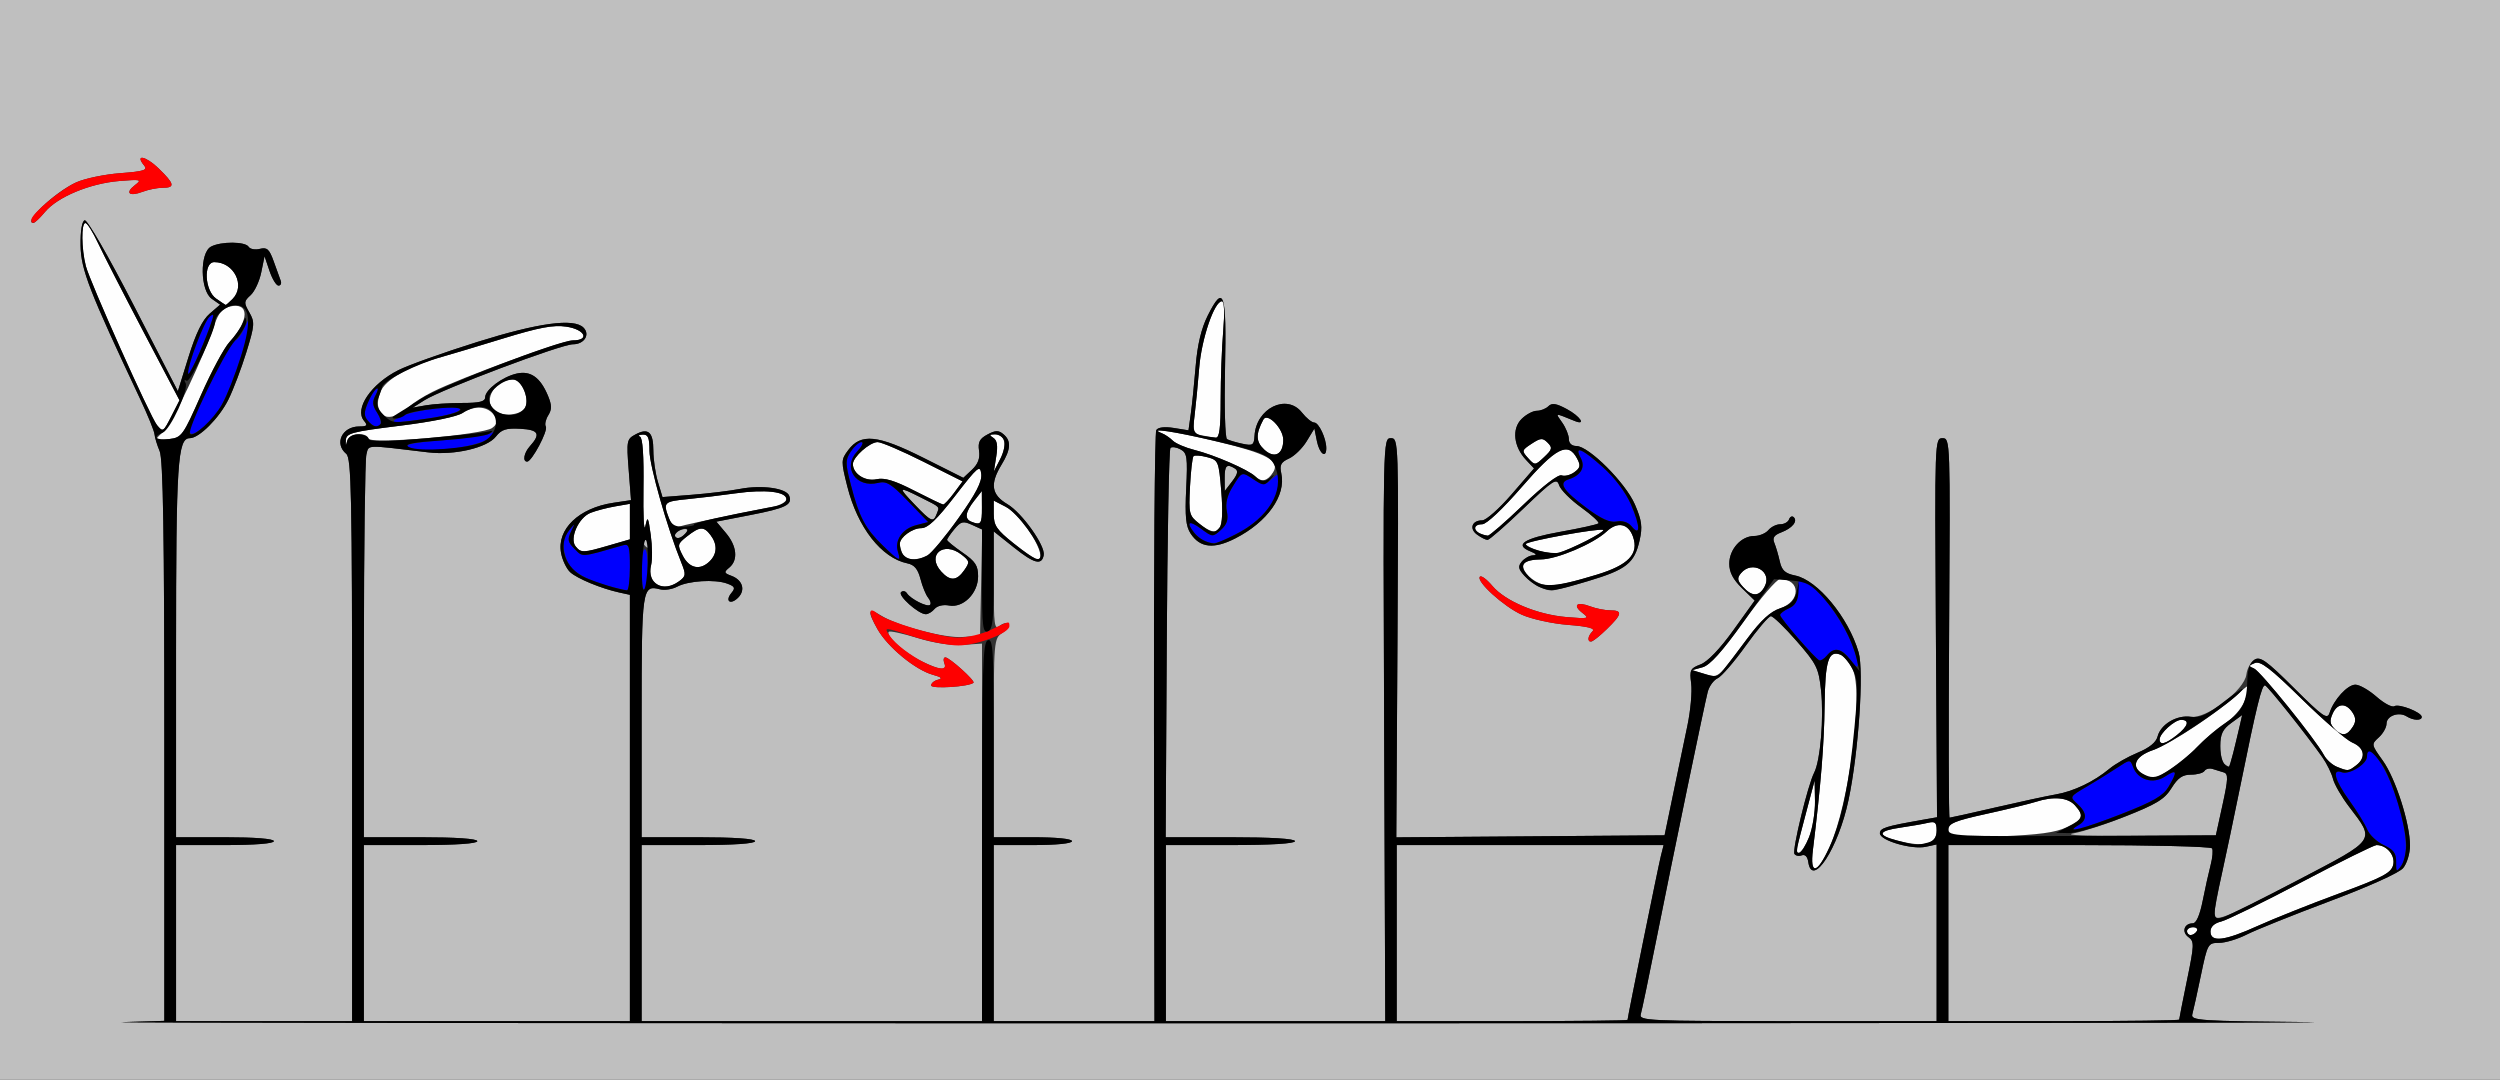 <?xml version="1.0" encoding="UTF-8" standalone="no"?>
<!-- Created with Inkscape (http://www.inkscape.org/) -->

<svg
   xmlns:dc="http://purl.org/dc/elements/1.1/"
   xmlns:cc="http://creativecommons.org/ns#"
   xmlns:rdf="http://www.w3.org/1999/02/22-rdf-syntax-ns#"
   xmlns:svg="http://www.w3.org/2000/svg"
   xmlns="http://www.w3.org/2000/svg"
   version="1.1"
   width="639"
   height="276"
   id="svg2">
  <rect width="100%" height="100%" fill="#333333" stroke="none"/>
  <defs
     id="defs6" />
  <g
     id="g2987">
    <path
       d="m 565,238.108 c 0,-1.231 0.96,-2.13 2.75,-2.574 1.512,-0.375 10.797,-4.924 20.632,-10.108 C 598.217,220.242 606.794,216 607.441,216 c 2.632,0 4.858,2.67 4.249,5.097 -0.512,2.039 -2.641,3.158 -13.897,7.305 -7.311,2.693 -16.619,6.405 -20.684,8.247 C 568.597,240.508 565,240.941 565,238.108 z M 559,238 c 0,-0.55 0.702,-1 1.559,-1 0.857,0 1.281,0.45 0.941,1 -0.34,0.55 -1.041,1 -1.559,1 C 559.423,239 559,238.55 559,238 z m -95.618,-20.75 c 2.012,-16.385 2.88,-27.108 2.991,-36.948 0.129,-11.412 0.974,-14.15 4.007,-12.986 0.833,0.32 2.237,1.977 3.119,3.683 2.915,5.637 -0.822,34.474 -5.906,45.58 -3.147,6.873 -5.009,7.17 -4.211,0.672 z m -3.855,-1.5 c 0.311,-1.238 1.404,-5.4 2.429,-9.25 l 1.863,-7 0.09,5.23 c 0.05,2.876 -0.634,7.039 -1.518,9.25 -1.706,4.263 -3.819,5.569 -2.864,1.77 z M 484.75,214.797 c -5.054,-1.342 -4.72,-2.43 1,-3.256 2.612,-0.377 5.763,-0.927 7,-1.222 1.875,-0.447 2.25,-0.121 2.25,1.955 0,3.605 -3.205,4.394 -10.25,2.522 z M 498,212.224 c 0,-1.792 1.268,-2.339 9.75,-4.208 5.362,-1.182 11.055,-2.569 12.649,-3.082 4.477,-1.442 8.128,-1.113 9.946,0.895 2.421,2.676 2.077,3.598 -2.095,5.607 -2.802,1.35 -7.099,1.938 -17,2.327 -12.88,0.506 -13.25,0.463 -13.25,-1.539 z m 49.75,-14.304 c -3.228,-1.88 -2.091,-4.616 2.58,-6.207 4.339,-1.478 16.759,-9.706 21.92,-14.521 3.111,-2.902 3.339,-2.536 1.365,2.188 -0.762,1.823 -2.899,4.254 -4.75,5.402 -1.851,1.148 -4.94,3.74 -6.865,5.762 -3.444,3.617 -10.223,8.486 -11.73,8.427 -0.423,-0.017 -1.557,-0.489 -2.52,-1.05 z m 49.565,-1.927 c -1.202,-0.484 -2.691,-1.826 -3.309,-2.981 -2.152,-4.021 -16.276,-21.516 -17.886,-22.155 -1.434,-0.569 -1.409,-0.729 0.22,-1.392 1.451,-0.591 3.991,1.36 12,9.215 5.588,5.48 11.397,10.485 12.909,11.12 3.134,1.317 3.571,3.855 1,5.807 -2.031,1.541 -2.059,1.544 -4.935,0.385 z M 552,189 c 0,-1.534 3.813,-5 5.5,-5 2.271,0 1.804,1.616 -1.135,3.927 C 553.489,190.19 552,190.556 552,189 z m 44.805,-2.624 c -1.314,-1.314 -1.423,-2.121 -0.545,-4.048 1.226,-2.69 3.461,-2.725 5.128,-0.079 0.785,1.246 0.795,2.237 0.036,3.44 -1.509,2.393 -2.73,2.574 -4.618,0.686 z M 435,172.044 l -2.5,-0.757 2.671,-0.732 c 1.879,-0.515 4.986,-3.966 10.483,-11.644 4.296,-6.001 8.494,-10.905 9.329,-10.896 5.32,0.054 5.333,5.717 0.017,7.473 -2.483,0.821 -4.891,3.024 -8.287,7.584 -8.221,11.039 -7.275,10.315 -11.713,8.971 z m 10.517,-22.025 c -1.467,-1.621 -1.564,-2.257 -0.533,-3.5 2.861,-3.447 8.13,-0.47 6.05,3.417 -1.39,2.597 -3.217,2.624 -5.517,0.083 z m -278.506,-1.506 c -0.717,-0.863 -0.965,-2.558 -0.593,-4.04 0.352,-1.404 0.312,-4.898 -0.089,-7.763 -0.661,-4.717 -0.792,-4.926 -1.384,-2.21 -0.36,1.65 -0.574,-2.726 -0.475,-9.725 0.117,-8.288 -0.195,-12.881 -0.895,-13.171 -0.591,-0.245 -0.287,-0.481 0.676,-0.525 1.404,-0.063 1.751,0.762 1.756,4.171 0.005,3.793 4.53,19.675 8.143,28.581 1.228,3.027 1.174,3.46 -0.59,4.75 -2.504,1.831 -4.994,1.805 -6.548,-0.068 z m 226.454,0.573 c -2.73,-1.157 -4.787,-3.756 -3.992,-5.043 0.355,-0.574 2.306,-1.048 4.336,-1.054 4.086,-0.011 13.493,-4.001 16.852,-7.147 2.772,-2.597 5.544,-2.046 6.734,1.339 1.554,4.418 -1.154,7.246 -9.308,9.723 -9.162,2.783 -12.151,3.229 -14.622,2.181 z M 240.567,146.074 c -3.821,-4.222 0.6,-7.892 5.193,-4.312 2.11,1.645 2.156,1.912 0.693,4 -1.922,2.745 -3.604,2.834 -5.887,0.312 z m -66.033,-4.008 c -1.453,-2.81 -1.406,-3.022 1.109,-5 3.205,-2.521 4.249,-2.576 5.965,-0.316 1.787,2.354 1.722,4.777 -0.179,6.679 -2.441,2.441 -5.211,1.893 -6.894,-1.363 z m 56.073,-0.648 C 230.273,140.548 230,139.455 230,138.99 230,137.33 233.181,135 235.446,135 c 1.704,0 3.964,-2.149 8.679,-8.25 5.822,-7.534 6.402,-8.019 6.682,-5.592 0.225,1.943 -1.333,4.966 -5.789,11.236 -3.353,4.718 -6.949,9.034 -7.992,9.592 -2.792,1.494 -5.728,1.235 -6.42,-0.567 z m 28.524,-2.503 C 254.742,135.421 254,134.332 254,131.389 l 0,-3.441 3.057,1.581 c 4.483,2.318 11.167,13.471 8.074,13.471 -0.478,0 -3.178,-1.838 -6,-4.085 z M 393.25,140.742 c -1.788,-0.567 -3.25,-1.321 -3.25,-1.675 0,-0.728 19.184,-4.217 19.8,-3.6 0.478,0.478 -8.459,5.057 -11.3,5.791 -1.1,0.284 -3.462,0.052 -5.25,-0.515 z m -246.106,-1.069 c -1.662,-2.002 0.727,-7.389 3.812,-8.597 1.399,-0.548 4.232,-1.289 6.294,-1.647 l 3.75,-0.652 0,4.54 0,4.54 -5.404,1.571 c -6.563,1.908 -7.06,1.922 -8.452,0.244 z M 378.25,136.338 C 376.35,135.571 376.758,134 378.856,134 c 1.1,0 5.212,-3.871 10.092,-9.5 8.775,-10.121 11.808,-11.693 14.143,-7.329 0.965,1.803 0.849,2.4 -0.686,3.522 -1.016,0.743 -2.48,1.109 -3.253,0.812 -0.849,-0.326 -4.708,2.632 -9.755,7.478 -4.593,4.409 -8.699,7.981 -9.124,7.938 -0.425,-0.043 -1.336,-0.306 -2.023,-0.583 z m -71.717,-2.49 c -2.609,-2.052 -2.719,-2.491 -2.369,-9.433 0.202,-4.004 0.608,-7.521 0.902,-7.814 0.294,-0.294 1.862,-0.181 3.484,0.252 2.874,0.766 2.967,0.99 3.605,8.717 0.862,10.434 -0.442,12.353 -5.622,8.279 z M 171.014,132.537 c -1.577,-4.148 -1.378,-4.357 4.736,-4.959 3.163,-0.311 8.675,-0.977 12.25,-1.481 7.636,-1.074 13,-0.449 13,1.516 0,0.763 -0.189,1.387 -0.419,1.387 -1.194,0 -25.515,5.037 -26.915,5.575 -1.161,0.446 -1.934,-0.148 -2.652,-2.038 z m 77.236,0.801 C 246.488,132.627 246.73,130.902 249,128 l 1.956,-2.5 0.022,4.25 c 0.022,4.195 -0.27,4.579 -2.728,3.588 z m -14.591,-7.946 c -5.03,-2.581 -7.578,-3.348 -9.626,-2.899 C 221.14,123.128 218,121.104 218,118.603 218,116.815 222.311,113 224.333,113 c 0.937,0 6.203,2.258 11.702,5.018 l 9.999,5.018 -2.205,2.982 c -1.213,1.64 -2.458,2.96 -2.767,2.933 -0.309,-0.027 -3.64,-1.629 -7.403,-3.56 z m 87.207,-3.6 c -1.849,-1.757 -10.412,-5.489 -15.571,-6.787 -2.313,-0.582 -4.796,-1.648 -5.518,-2.37 -0.722,-0.722 -1.98,-1.575 -2.795,-1.895 -3.958,-1.554 3.597,-0.405 14.369,2.185 12.514,3.009 15.893,4.879 14.06,7.784 -1.437,2.277 -2.917,2.63 -4.546,1.082 z m -66.219,-5.151 c 0.437,-2.736 0.215,-4.114 -0.765,-4.735 -1.09,-0.691 -1.006,-0.878 0.4,-0.89 2.625,-0.023 3.222,2.724 1.374,6.322 l -1.625,3.163 0.617,-3.86 z m 135.938,0.453 c -1.684,-1.861 -1.649,-2.005 0.891,-3.67 2.319,-1.519 2.824,-1.553 4.105,-0.272 1.281,1.281 1.171,1.733 -0.891,3.67 -2.321,2.181 -2.374,2.184 -4.105,0.272 z m -67.458,-2.19 c -2.148,-2.001 -2.2,-3.946 -0.209,-7.667 1.008,-1.884 5.082,2.268 5.082,5.18 0,3.761 -2.265,4.917 -4.873,2.487 z M 88.402,112.513 c 0.089,-1.792 1.437,-2.153 13.791,-3.69 8.442,-1.05 14.651,-2.331 16.192,-3.341 3.03,-1.985 6.519,-1.626 8.013,0.825 0.867,1.423 0.736,2.081 -0.617,3.088 -2.37,1.763 -31.072,4.23 -31.577,2.714 -0.606,-1.819 -5.018,-1.304 -5.482,0.64 -0.322,1.347 -0.395,1.293 -0.32,-0.237 z M 40,112.209 c 0,-0.214 0.888,-1.136 1.974,-2.049 1.878,-1.58 10.316,-19.45 12.945,-27.417 0.869,-2.633 1.977,-3.93 3.731,-4.371 5.15,-1.293 5.158,3.493 0.014,9.044 -1.367,1.475 -4.645,7.571 -7.284,13.548 -4.574,10.357 -4.953,10.884 -8.09,11.25 C 41.481,112.426 40,112.423 40,112.209 z m 267.132,-0.931 c -2.192,-0.416 -2.325,-0.794 -1.792,-5.114 0.316,-2.566 0.846,-8.04 1.177,-12.165 0.594,-7.403 3.868,-17 5.8,-17 0.606,0 0.731,2.902 0.329,7.651 C 312.291,88.859 312,96.734 312,102.151 c 0,7.285 -0.325,9.814 -1.25,9.713 -0.688,-0.075 -2.315,-0.338 -3.618,-0.585 z M 40.122,108.647 C 38.443,106.624 22.975,72.04 21.942,68 20.809,63.565 20.741,57 21.829,57 c 0.456,0 1.918,2.328 3.25,5.173 1.332,2.845 6.556,13.041 11.611,22.658 l 9.19,17.485 -1.96,3.842 c -2.207,4.326 -2.249,4.354 -3.797,2.489 z m 56.975,-3.465 c -0.715,-1.336 -0.672,-2.848 0.141,-5.002 C 98.424,97.038 104.54,93.554 113,91.202 c 1.925,-0.535 8.9,-2.63 15.5,-4.655 9.342,-2.866 12.941,-3.543 16.25,-3.053 C 149.525,84.2 150.855,87 146.415,87 143.779,87 117.75,96.554 110.5,100.183 c -2.2,1.101 -4.9,2.809 -6,3.795 -3.262,2.924 -6.225,3.405 -7.403,1.204 z M 126.2,104.8 c -2.732,-2.732 0.453,-7.8 4.901,-7.8 2.398,0 4.534,5.529 2.898,7.501 -1.492,1.797 -6.123,1.975 -7.799,0.299 z M 55.25,76.326 C 52.311,74.275 51.942,67 54.777,67 c 5.063,0 8.042,6.038 4.651,9.429 -0.864,0.864 -1.652,1.548 -1.75,1.519 C 57.58,77.919 56.487,77.189 55.25,76.326 z"
       id="path2997"
       style="fill:#fefefe" />
    <path
       d="M 0,138 0,0 319.5,0 639,0 l 0,138 0,138 -319.5,0 L 0,276 0,138 z m 590.187,123.25 c -28.215,-0.261 -30.279,-0.4 -29.826,-2.015 0.267,-0.954 1.261,-5.448 2.207,-9.985 1.677,-8.037 1.796,-8.25 4.616,-8.25 1.592,0 4.762,-0.953 7.045,-2.117 2.282,-1.164 11.827,-4.997 21.21,-8.518 10.075,-3.78 17.777,-7.258 18.811,-8.494 0.963,-1.152 1.75,-3.73 1.75,-5.735 0,-5.675 -3.682,-17.165 -6.965,-21.737 -2.946,-4.103 -2.956,-4.16 -1.005,-5.926 1.084,-0.981 1.97,-2.561 1.97,-3.511 0,-1.992 3.136,-3.123 5.139,-1.854 1.69,1.07 3.861,1.147 3.861,0.137 0,-1.185 -5.832,-3.466 -7.006,-2.74 -0.579,0.358 -2.63,-0.734 -4.558,-2.427 C 605.508,176.385 603.079,175 602.038,175 c -2.018,0 -5.533,3.836 -6.603,7.205 -0.569,1.793 -1.664,1.028 -9.052,-6.321 -7.088,-7.051 -8.677,-8.19 -10.144,-7.271 -0.957,0.599 -1.884,2.3 -2.06,3.779 -0.478,4.011 -10.192,11.407 -14.208,10.818 -3.594,-0.528 -7.716,1.926 -8.503,5.061 -0.372,1.481 -2.106,2.883 -5.096,4.12 -2.493,1.031 -5.734,2.877 -7.202,4.102 -3.926,3.275 -9.135,5.772 -13.669,6.552 -2.2,0.378 -9.123,1.873 -15.384,3.322 C 503.854,207.815 498.543,209 498.313,209 c -0.23,0 -0.282,-21.825 -0.116,-48.5 0.299,-47.935 0.28,-48.5 -1.697,-48.5 -1.977,0 -1.996,0.566 -1.697,48.445 l 0.303,48.445 -3.803,0.668 c -9.404,1.653 -10.803,2.098 -10.803,3.443 0,1.832 8.153,4.217 11.75,3.437 l 2.75,-0.596 0,22.579 0,22.579 -38.067,0 c -35.785,0 -38.036,-0.105 -37.55,-1.75 0.285,-0.963 2.092,-9.625 4.015,-19.25 4.329,-21.662 12.194,-59.588 13.092,-63.132 0.367,-1.448 1.508,-3.023 2.536,-3.5 1.028,-0.477 4.281,-4.243 7.228,-8.368 2.948,-4.125 5.823,-7.5 6.39,-7.5 0.567,0 3.532,2.868 6.59,6.374 5.117,5.868 5.612,6.87 6.227,12.614 0.746,6.964 -0.176,17.953 -1.762,21.01 -1.602,3.089 -5.654,19.768 -5.042,20.757 0.299,0.484 1.145,0.649 1.881,0.367 0.823,-0.316 1.457,0.331 1.649,1.682 0.974,6.842 7.688,-3.469 10.293,-15.805 2.571,-12.176 3.986,-32.985 2.571,-37.808 -2.614,-8.907 -10.474,-18.418 -16.187,-19.586 -2.606,-0.533 -3.435,-1.295 -3.957,-3.64 -0.363,-1.631 -0.987,-3.747 -1.386,-4.702 -0.538,-1.289 -0.08,-1.982 1.779,-2.688 2.814,-1.07 4.271,-2.864 3.162,-3.892 -0.405,-0.376 -0.938,-0.121 -1.183,0.567 -0.246,0.688 -1.254,1.25 -2.241,1.25 -0.987,0 -2.354,0.675 -3.039,1.5 -0.685,0.825 -2.315,1.5 -3.622,1.5 -3.324,0 -6.378,3.393 -6.378,7.086 0,2.166 0.969,4.029 3.25,6.25 l 3.25,3.164 -5.476,7.616 c -3.413,4.748 -6.564,8.027 -8.364,8.706 -2.633,0.994 -2.845,1.427 -2.394,4.884 0.272,2.087 -0.165,6.944 -0.972,10.794 -0.807,3.85 -2.448,11.725 -3.648,17.5 l -2.181,10.5 -34.283,0.263 -34.283,0.263 0.301,-51.014 c 0.297,-50.447 0.279,-51.014 -1.699,-51.013 -1.985,1.7e-4 -1.998,0.571 -1.714,74.5 L 354.073,261 326.036,261 298,261 l 0,-22.5 0,-22.5 16.5,0 c 10.333,0 16.5,-0.374 16.5,-1 0,-0.626 -6.176,-1 -16.527,-1 l -16.527,0 0.277,-49.417 c 0.152,-27.18 0.576,-49.716 0.942,-50.081 0.365,-0.365 1.518,-0.207 2.561,0.351 1.701,0.91 1.852,1.95 1.464,10.071 -0.338,7.08 -0.092,9.576 1.131,11.443 2.403,3.667 5.926,4.051 11.426,1.245 8.209,-4.188 12.996,-10.952 11.754,-16.606 -0.473,-2.155 -0.109,-2.863 1.961,-3.806 1.398,-0.637 3.432,-2.621 4.519,-4.409 l 1.977,-3.25 0.646,3.23 C 337.247,115.985 339,117.299 339,114.565 339,112.063 337.093,108 335.919,108 c -0.622,0 -2.035,-1.15 -3.14,-2.555 -3.889,-4.944 -11.721,-1.103 -12.126,5.948 -0.138,2.405 -0.434,2.594 -3.152,2.013 -1.65,-0.353 -3.396,-0.876 -3.881,-1.164 -0.484,-0.287 -0.709,-8.407 -0.5,-18.044 0.424,-19.525 -0.306,-21.751 -4.431,-13.515 -1.632,3.259 -2.626,7.404 -3.071,12.816 -0.362,4.4 -0.925,9.91 -1.251,12.244 l -0.592,4.244 -3.762,-0.602 c -2.366,-0.378 -4.025,-0.175 -4.472,0.548 -0.391,0.632 -0.654,34.881 -0.585,76.108 L 295.081,261 274.541,261 254,261 l 0,-22.5 0,-22.5 10,0 c 6,0 10,-0.4 10,-1 0,-0.6 -4,-1 -10,-1 l -10,0 0,-25.378 c 0,-25.203 0.015,-25.388 2.25,-26.891 1.238,-0.832 1.923,-1.851 1.524,-2.264 -0.399,-0.413 -1.412,-0.183 -2.25,0.513 C 254.172,161.102 254,159.809 254,148.537 l 0,-12.708 5.166,4.113 c 5.183,4.127 7.096,4.62 7.611,1.963 0.463,-2.386 -5.552,-10.84 -9.276,-13.038 -4.107,-2.423 -4.515,-5.157 -1.505,-10.094 2.396,-3.93 2.527,-6.095 0.47,-7.802 -1.246,-1.034 -2.013,-1.017 -4.082,0.09 -1.999,1.07 -2.46,1.962 -2.141,4.141 0.284,1.938 -0.26,3.404 -1.803,4.854 l -2.211,2.077 -10.206,-5.122 c -11.725,-5.884 -15.984,-6.315 -19.232,-1.946 -1.837,2.471 -1.845,2.811 -0.223,9.269 2.636,10.493 8.741,18.305 15.368,19.665 1.773,0.364 2.683,1.454 3.34,4 0.497,1.925 1.377,4.073 1.956,4.774 0.579,0.701 0.802,1.525 0.495,1.831 -0.673,0.673 -4.95,-1.476 -5.924,-2.976 -0.383,-0.589 -1.058,-0.707 -1.5,-0.261 -0.868,0.874 4.464,5.618 6.323,5.626 0.62,0.003 1.636,-0.607 2.256,-1.355 0.652,-0.785 2.204,-1.155 3.674,-0.874 3.639,0.696 7.443,-3.111 7.443,-7.45 0,-2.758 -0.686,-3.81 -3.962,-6.076 -2.179,-1.507 -3.964,-2.966 -3.967,-3.24 -0.003,-0.275 0.845,-1.519 1.884,-2.764 1.656,-1.986 2.209,-2.118 4.494,-1.077 l 2.605,1.187 -0.277,13.577 L 250.5,162.5 l -4.474,0.318 c -4.644,0.331 -16.626,-2.83 -20.862,-5.504 -3.324,-2.097 -3.549,-1.198 -0.877,3.507 2.631,4.632 9.706,10.445 14.213,11.678 2.144,0.586 2.5,0.939 1.25,1.234 -0.963,0.227 -1.75,0.888 -1.75,1.469 0,0.957 9.805,0.326 10.827,-0.696 0.492,-0.492 -6.105,-6.44 -7.184,-6.477 -0.471,-0.016 -0.598,0.646 -0.281,1.471 0.78,2.034 -0.934,1.885 -5.88,-0.509 -4.239,-2.052 -9.238,-6.568 -8.305,-7.502 0.285,-0.285 3.579,0.427 7.32,1.582 4.194,1.295 8.662,1.972 11.653,1.764 L 251.001,164.5 251.001,212.75 251,261 l -43.5,0 -43.5,0 0,-22.5 0,-22.5 14.5,0 c 9,0 14.5,-0.379 14.5,-1 0,-0.621 -5.5,-1 -14.5,-1 l -14.5,0 0,-30.878 c 0,-32.777 0.131,-33.685 4.7,-32.491 1.153,0.301 3.122,-9.3e-4 4.375,-0.672 2.845,-1.523 9.658,-1.947 12.784,-0.795 1.965,0.724 2.15,1.12 1.107,2.376 -1.755,2.114 -0.269,3.19 1.694,1.227 1.949,-1.949 1.153,-4.532 -1.726,-5.597 -1.896,-0.702 -1.949,-0.914 -0.522,-2.098 2.3,-1.909 1.951,-5.488 -0.861,-8.83 l -2.449,-2.91 8.669,-1.686 c 9.14,-1.778 10.837,-2.62 9.949,-4.934 -0.748,-1.949 -7.038,-2.817 -12.609,-1.739 -2.536,0.491 -8.024,1.16 -12.195,1.486 l -7.584,0.594 -1.166,-3.893 C 167.525,121.02 167,117.434 167,115.193 c 0,-4.758 -1.271,-5.921 -4.553,-4.165 -2.26,1.209 -2.336,1.601 -1.763,9.035 l 0.599,7.771 -4.539,0.681 c -8.813,1.322 -14.476,6.774 -13.338,12.843 0.347,1.852 1.41,4.066 2.362,4.921 1.831,1.644 7.889,4.146 12.48,5.155 l 2.75,0.604 0,54.481 0,54.481 -34,0 -34,0 0,-22.5 0,-22.5 14.5,0 c 9,0 14.5,-0.379 14.5,-1 0,-0.621 -5.5,-1 -14.5,-1 l -14.5,0 0.014,-47.75 c 0.007,-26.262 0.295,-48.802 0.639,-50.087 0.681,-2.545 -0.616,-2.501 15.812,-0.535 6.652,0.796 15.015,-1.151 17.273,-4.022 1.444,-1.836 2.62,-2.213 6.27,-2.009 4.697,0.262 5.264,1.316 2.413,4.482 -1.521,1.69 -1.905,3.926 -0.671,3.914 1.193,-0.012 5.399,-7.942 4.76,-8.976 -0.318,-0.514 -0.037,-1.802 0.625,-2.861 0.942,-1.508 0.929,-2.587 -0.058,-4.968 -1.947,-4.701 -4.437,-6.487 -7.963,-5.712 C 128.443,96.281 124,99.62 124,101.573 124,102.647 122.548,103 118.125,103 c -3.231,0 -7.394,0.268 -9.25,0.596 l -3.375,0.596 3,-1.9 C 112.941,99.478 143.422,88 146.452,88 c 2.886,0 4.455,-2.493 2.684,-4.264 C 146.677,81.277 137.675,82.494 122,87.404 c -8.525,2.671 -17.593,5.907 -20.151,7.192 -6.997,3.515 -11.34,9.901 -8.809,12.951 C 94.037,108.749 93.827,109 91.822,109 c -4.389,0 -6.471,4.387 -3.322,7 1.308,1.085 1.5,10.451 1.5,73.122 L 90,261 l -22.5,0 -22.5,0 0,-22.5 0,-22.5 12.5,0 c 7.667,0 12.5,-0.387 12.5,-1 0,-0.613 -4.833,-1 -12.5,-1 L 45,214 45,166.149 C 45,118.197 45.403,112 48.521,112 c 2.378,0 7.527,-5.159 9.86,-9.88 1.256,-2.541 3.322,-7.983 4.591,-12.093 2.134,-6.909 2.191,-7.677 0.757,-10.176 -1.434,-2.499 -1.409,-2.831 0.325,-4.401 1.032,-0.934 2.256,-3.555 2.721,-5.824 L 67.62,65.5 l 1.268,3.75 c 0.697,2.062 1.731,3.75 2.297,3.75 0.566,0 0.82,-0.562 0.564,-1.25 -0.256,-0.688 -1.065,-2.925 -1.797,-4.971 -1.109,-3.099 -1.7,-3.629 -3.532,-3.169 -1.21,0.304 -2.501,0.066 -2.869,-0.529 -0.85,-1.375 -7.076,-1.405 -9.616,-0.046 -2.93,1.568 -2.787,11.254 0.196,13.344 l 2.131,1.492 -2.679,2.314 c -1.856,1.603 -3.514,5.001 -5.398,11.056 L 45.465,99.983 34.129,77.943 C 27.672,65.389 22.299,56.074 21.646,56.301 c -0.706,0.246 -1.111,2.725 -1.055,6.456 0.093,6.154 2.221,11.635 15.242,39.243 1.945,4.125 3.593,8.175 3.661,9 0.068,0.825 0.66,2.767 1.315,4.315 C 41.693,117.404 42,136.542 42,189.531 l 0,71.401 -10.75,0.321 c -5.912,0.177 124.25,0.311 289.25,0.299 165,-0.012 286.359,-0.148 269.687,-0.302 z M 357,238.5 l 0,-22.5 34.108,0 34.108,0 -0.693,2.75 C 423.85,221.427 416,260.04 416,260.679 416,260.856 402.725,261 386.5,261 l -29.5,0 0,-22.5 z m 141,0 0,-22.5 33.441,0 c 18.393,0 33.676,0.38 33.963,0.844 0.287,0.464 0.121,2.377 -0.368,4.25 -0.489,1.873 -1.404,5.994 -2.033,9.156 -0.725,3.645 -1.646,5.75 -2.514,5.75 -2.219,0 -2.931,2.203 -1.136,3.516 1.539,1.125 1.514,1.915 -0.347,10.958 C 557.902,255.834 557,260.396 557,260.61 557,260.825 543.725,261 527.5,261 l -29.5,0 0,-22.5 z m 68,-4.943 c 0,-0.868 0.87,-5.511 1.934,-10.317 1.063,-4.807 3.121,-14.589 4.572,-21.739 4.3,-21.189 5.635,-26.622 6.46,-26.303 0.773,0.299 10.581,12.604 14.619,18.34 1.147,1.629 2.373,4.12 2.725,5.535 0.352,1.415 2.203,4.621 4.114,7.123 6.69,8.762 7.046,8.239 -12.608,18.517 C 568.167,234.989 566,235.867 566,233.557 z m -36,-20.555 c 2.475,-0.432 8.653,-2.452 13.728,-4.489 7.5,-3.011 9.622,-4.342 11.332,-7.109 1.599,-2.588 2.789,-3.404 4.963,-3.404 1.573,0 3.125,-0.43 3.45,-0.956 0.325,-0.526 1.252,-0.751 2.059,-0.5 0.807,0.251 2.097,0.649 2.865,0.885 1.179,0.362 1.13,1.652 -0.314,8.25 l -1.71,7.821 -20.436,0.143 C 533.364,213.731 527.232,213.485 530,213.002 z m 38.494,-17.767 c -0.553,-0.404 -0.998,-2.462 -0.988,-4.574 0.014,-3.037 0.6,-4.263 2.804,-5.869 l 2.787,-2.03 -0.649,2.869 c -1.264,5.585 -2.528,10.369 -2.737,10.354 -0.116,-0.008 -0.664,-0.346 -1.217,-0.75 z M 164.5,139 c -0.34,-0.55 -0.141,-1 0.441,-1 0.582,0 1.059,0.45 1.059,1 0,0.55 -0.198,1 -0.441,1 -0.243,0 -0.719,-0.45 -1.059,-1 z m 8.095,-1.847 c -0.321,-0.519 0.154,-1.227 1.054,-1.572 2.21,-0.848 2.727,-0.138 0.964,1.325 -0.856,0.71 -1.671,0.81 -2.018,0.247 z M 233.75,128.917 c -4.326,-4.518 -4.186,-4.681 1.54,-1.794 5.214,2.629 4.876,2.282 4.127,4.234 -0.867,2.26 -1.376,2.041 -5.667,-2.44 z M 313.022,122.25 c -0.023,-3.299 0.536,-3.818 2.658,-2.469 0.86,0.547 0.662,1.426 -0.728,3.235 l -1.908,2.484 -0.022,-3.25 z m 97.68,38.554 C 414.636,156.991 414.814,156 411.565,156 c -1.339,0 -3.652,-0.463 -5.139,-1.028 -3.42,-1.3 -4.55,-0.289 -1.925,1.724 1.846,1.416 1.536,1.494 -4.054,1.031 -7.538,-0.625 -15.704,-4.055 -19.012,-7.986 -1.385,-1.646 -2.806,-2.704 -3.159,-2.352 -1.125,1.125 6.063,7.66 10.723,9.748 2.475,1.109 7.786,2.273 11.802,2.587 5.107,0.4 6.986,0.887 6.25,1.623 C 405.851,162.548 405.66,164 406.702,164 c 0.386,0 2.186,-1.438 4,-3.196 z m -4.637,-12.323 c 9.646,-2.887 11.709,-4.529 13.02,-10.366 0.778,-3.461 0.569,-5.046 -1.204,-9.17 C 415.498,123.406 406.082,114 402.919,114 401.747,114 401,113.308 401,112.223 c 0,-0.978 -0.756,-2.857 -1.68,-4.176 -1.83,-2.613 -2.1,-2.576 3.18,-0.439 3.011,1.218 1.4,-1.206 -2.028,-3.052 -2.698,-1.453 -3.804,-1.624 -4.7,-0.727 C 395.128,104.472 393.79,105 392.8,105 c -0.99,0 -2.747,0.947 -3.904,2.104 -2.521,2.521 -2.013,7.077 1.166,10.462 l 2.031,2.162 -5.736,6.636 C 383.202,130.014 379.833,133 378.869,133 c -2.641,0 -3.416,2.127 -1.331,3.652 1.014,0.742 2.218,1.348 2.676,1.348 0.458,0 4.608,-3.625 9.224,-8.056 7.575,-7.272 8.457,-7.85 9.065,-5.935 0.37,1.167 2.903,3.723 5.628,5.68 2.725,1.958 4.721,3.793 4.436,4.078 -0.285,0.285 -4.659,1.256 -9.72,2.158 -9.349,1.666 -11.892,3.325 -7.68,5.013 1.524,0.611 1.769,0.957 0.706,0.999 -0.895,0.035 -2.195,0.747 -2.888,1.582 -1.034,1.245 -0.921,1.897 0.628,3.618 1.846,2.053 4.815,3.673 6.962,3.8 0.591,0.035 4.862,-1.07 9.492,-2.456 z M 11.541,54.133 c 3.211,-3.816 11.453,-7.242 18.906,-7.86 5.59,-0.464 5.9,-0.385 4.054,1.031 -2.625,2.013 -1.496,3.025 1.925,1.724 C 37.913,48.463 40.226,48 41.565,48 c 3.28,0 3.071,-0.991 -1.05,-4.985 -3.266,-3.165 -6.165,-3.707 -3.655,-0.683 0.95,1.145 -0.094,1.473 -6.125,1.929 -3.998,0.302 -9.062,1.359 -11.252,2.347 C 13.969,49.097 5.666,57 8.565,57 8.875,57 10.215,55.71 11.541,54.133 z"
       id="path2995"
       style="fill:#bfbfbf" />
    <path
       d="m 238,175.202 c 0,-0.581 0.787,-1.242 1.75,-1.469 1.25,-0.295 0.894,-0.648 -1.25,-1.234 -4.507,-1.233 -11.582,-7.046 -14.213,-11.678 -2.418,-4.256 -2.38,-5.974 0.086,-3.928 2.458,2.04 15.94,6.053 20.426,6.08 2.364,0.014 6.161,-0.874 8.438,-1.974 4.82,-2.329 4.764,-2.318 4.764,-0.951 0,1.783 -8.259,4.906 -13.035,4.929 -2.494,0.012 -7.8,-1.047 -11.79,-2.354 -7.233,-2.369 -7.251,-2.37 -5.86,-0.25 3.128,4.77 15.602,11.178 14.09,7.238 -0.34,-0.886 -0.233,-1.598 0.239,-1.582 1.079,0.037 7.676,5.985 7.184,6.477 C 247.805,175.529 238,176.159 238,175.202 z M 406,163.2 c 0,-0.44 0.473,-1.273 1.052,-1.852 0.736,-0.736 -1.143,-1.223 -6.25,-1.623 -4.016,-0.314 -9.327,-1.479 -11.802,-2.587 -4.66,-2.088 -11.848,-8.623 -10.723,-9.748 0.352,-0.352 1.774,0.706 3.159,2.352 3.307,3.931 11.474,7.361 19.012,7.986 5.59,0.464 5.9,0.385 4.054,-1.031 -2.625,-2.013 -1.496,-3.025 1.925,-1.724 1.487,0.565 3.799,1.028 5.139,1.028 3.249,0 3.071,0.991 -0.863,4.804 C 407.411,163.994 406,164.713 406,163.2 z M 8,56.203 c 0,-1.522 7.522,-7.807 11.483,-9.595 2.19,-0.989 7.254,-2.045 11.252,-2.347 6.031,-0.456 7.075,-0.785 6.125,-1.929 -2.51,-3.024 0.389,-2.482 3.655,0.683 C 44.636,47.009 44.845,48 41.565,48 c -1.339,0 -3.652,0.463 -5.139,1.028 -3.42,1.3 -4.55,0.289 -1.925,-1.724 C 36.347,45.888 36.038,45.809 30.447,46.273 22.994,46.891 14.752,50.317 11.541,54.133 9.111,57.022 8,57.671 8,56.203 z"
       id="path2993"
       style="fill:#fe0000" />
    <path
       d="m 612.454,220.331 c 0.036,-2.231 -0.635,-3.148 -3.172,-4.331 -1.77,-0.825 -3.676,-2.625 -4.236,-4 -0.56,-1.375 -2.6,-4.687 -4.533,-7.359 -3.75,-5.186 -4.582,-8.265 -1.961,-7.259 1.9,0.729 6.448,-2.09 6.448,-3.997 0,-4.976 5.51,3.406 8.029,12.216 2.284,7.987 2.51,13.279 0.675,15.789 -1.172,1.602 -1.291,1.501 -1.25,-1.059 z M 531.25,210.92 c 2.306,-1.343 2.213,-3.191 -0.273,-5.441 -2.008,-1.817 -1.99,-1.85 2.374,-4.405 2.418,-1.416 5.909,-3.578 7.758,-4.806 3.314,-2.201 3.371,-2.204 4.097,-0.242 1.228,3.32 5.087,4.483 8.171,2.463 3.065,-2.008 3.274,-1.399 0.902,2.618 -1.351,2.287 -3.92,3.775 -11.925,6.904 -9.706,3.795 -15.01,5.185 -11.103,2.909 z m -58.547,-42.518 c -2.072,-2.77 -3.92,-3.05 -5.731,-0.869 -0.7,0.843 -1.582,1.406 -1.959,1.25 C 463.925,168.335 455,158.013 455,157.204 c 0,-0.401 1.012,-1.174 2.25,-1.717 1.673,-0.734 2.248,-1.821 2.24,-4.237 -0.012,-3.907 0.475,-3.991 4.33,-0.747 3.638,3.061 8.528,10.669 10.165,15.814 1.477,4.645 1.096,5.265 -1.282,2.085 z M 156.5,150.047 c -6.308,-1.573 -10.523,-3.978 -11.506,-6.564 -1.391,-3.658 -1.242,-5.791 0.562,-8.042 1.478,-1.845 1.498,-1.823 0.4,0.431 -0.974,2 -0.834,2.693 0.896,4.423 2.177,2.177 1.421,2.233 12.4,-0.926 1.53,-0.44 1.75,0.26 1.75,5.564 0,3.337 -0.338,6.021 -0.75,5.965 -0.412,-0.056 -2.1,-0.439 -3.75,-0.851 z m 7.5,-4.439 c 0,-3.149 0.393,-5.483 0.874,-5.186 1.001,0.619 0.842,9.195 -0.19,10.227 C 164.308,151.025 164,148.757 164,145.608 z m 61.655,-6.154 c -4.499,-4.369 -6.034,-7.267 -8.127,-15.344 -1.489,-5.744 -1.494,-6.514 -0.058,-8.706 0.866,-1.322 2.093,-2.404 2.727,-2.404 0.633,0 0.13,1.087 -1.117,2.415 -3.854,4.102 -0.271,9.424 5.388,8.004 2.102,-0.528 3.342,0.235 7.642,4.696 l 5.133,5.325 -3.098,0.803 c -3.518,0.912 -5.553,3.896 -4.632,6.795 0.859,2.707 0.344,2.495 -3.857,-1.584 z M 308,138.306 c -1.671,-0.597 -4,-3.233 -4,-4.527 0,-0.461 1.341,0.153 2.98,1.364 2.934,2.169 3.012,2.174 5.08,0.303 1.57,-1.421 1.953,-2.632 1.519,-4.803 -0.398,-1.991 0.074,-3.962 1.502,-6.273 2.418,-3.912 2.246,-3.857 5.48,-1.738 2.321,1.521 2.625,1.51 4.465,-0.155 1.722,-1.558 1.974,-1.584 1.974,-0.197 0,5.336 -4.265,10.78 -11.217,14.319 -4.91,2.5 -5.316,2.589 -7.783,1.707 z m 109.024,-3.777 c -0.875,-1.054 -2.315,-1.516 -3.828,-1.226 -1.731,0.331 -3.947,-0.674 -7.738,-3.509 -6.012,-4.496 -7.202,-6.423 -4.497,-7.281 3.14,-0.997 4.328,-3.104 3.073,-5.449 -1.769,-3.306 0.368,-2.407 5.722,2.407 3.063,2.754 5.815,6.43 7.167,9.573 2.348,5.459 2.4,8.256 0.101,5.486 z m -312.865,-20.409 c -0.819,-0.519 2.682,-1.135 8.998,-1.582 5.686,-0.403 11.239,-1.213 12.34,-1.799 1.744,-0.929 1.837,-0.866 0.721,0.487 -2.513,3.048 -18.507,5.147 -22.06,2.895 z M 49.068,108.322 C 51.659,101.506 59.141,87 60.065,87 c 0.567,0 1.667,-1.462 2.444,-3.25 2.245,-5.165 1.714,-0.93 -0.926,7.389 -3.121,9.834 -5.876,15.16 -9.19,17.767 -3.572,2.809 -4.55,2.638 -3.325,-0.584 z m 44.933,-0.821 c -0.992,-1.196 -0.991,-2.111 0.008,-4.521 0.689,-1.662 1.688,-3.292 2.221,-3.622 0.533,-0.33 0.443,0.385 -0.201,1.589 -0.934,1.744 -0.863,2.658 0.348,4.506 2.163,3.301 0.123,5.06 -2.376,2.048 z m 8.325,-0.987 c 3.535,-1.844 16.662,-3.289 15.153,-1.668 -0.562,0.604 -4.162,1.551 -8,2.106 -9.396,1.358 -10.47,1.292 -7.153,-0.438 z M 48.071,95.444 c -0.142,-2.129 4.112,-13.351 5.498,-14.501 1.236,-1.026 1.24,-0.665 0.03,2.686 -2.144,5.934 -5.448,12.997 -5.527,11.815 z"
       id="path2991"
       style="fill:#0000fe" />
    <path
       d="M 31.25,261.254 42,260.932 42,189.531 c 0,-52.989 -0.307,-72.127 -1.191,-74.216 -0.655,-1.548 -1.247,-3.49 -1.315,-4.315 -0.068,-0.825 -1.716,-4.875 -3.661,-9 C 22.813,74.392 20.684,68.911 20.591,62.757 c -0.056,-3.731 0.349,-6.21 1.055,-6.456 0.653,-0.227 6.025,9.087 12.482,21.641 l 11.336,22.04 2.719,-8.742 c 1.884,-6.055 3.543,-9.453 5.398,-11.056 l 2.679,-2.314 -2.131,-1.492 C 51.147,74.289 51.004,64.603 53.934,63.035 c 2.539,-1.359 8.766,-1.329 9.616,0.046 0.367,0.595 1.658,0.833 2.869,0.529 1.832,-0.46 2.423,0.07 3.532,3.169 0.732,2.047 1.541,4.284 1.797,4.971 0.256,0.688 0.002,1.25 -0.564,1.25 -0.566,0 -1.6,-1.688 -2.297,-3.75 l -1.268,-3.75 -0.844,4.126 c -0.464,2.269 -1.689,4.89 -2.721,5.824 -1.735,1.57 -1.759,1.902 -0.325,4.401 1.434,2.499 1.377,3.267 -0.757,10.176 -1.269,4.11 -3.335,9.552 -4.591,12.093 C 56.048,106.841 50.9,112 48.521,112 45.403,112 45,118.197 45,166.149 L 45,214 l 12.5,0 c 7.667,0 12.5,0.387 12.5,1 0,0.613 -4.833,1 -12.5,1 l -12.5,0 0,22.5 0,22.5 22.5,0 22.5,0 0,-71.878 c 0,-62.671 -0.192,-72.037 -1.5,-73.122 -3.149,-2.613 -1.067,-7 3.322,-7 2.004,0 2.214,-0.251 1.217,-1.452 -2.531,-3.05 1.812,-9.436 8.809,-12.951 C 104.407,93.312 113.475,90.075 122,87.404 137.675,82.494 146.677,81.277 149.136,83.736 150.907,85.507 149.337,88 146.452,88 143.422,88 112.941,99.478 108.5,102.291 l -3,1.9 3.375,-0.596 c 1.856,-0.328 6.019,-0.596 9.25,-0.596 4.423,0 5.875,-0.353 5.875,-1.427 0,-1.952 4.443,-5.291 8.114,-6.098 3.527,-0.775 6.016,1.011 7.963,5.712 0.987,2.382 0.999,3.461 0.058,4.968 -0.662,1.059 -0.943,2.347 -0.625,2.861 0.639,1.034 -3.567,8.964 -4.76,8.976 -1.234,0.013 -0.85,-2.224 0.671,-3.914 2.851,-3.167 2.284,-4.22 -2.413,-4.482 -3.65,-0.204 -4.825,0.173 -6.27,2.009 -2.258,2.871 -10.621,4.818 -17.273,4.022 -16.428,-1.966 -15.131,-2.01 -15.812,0.535 C 93.309,117.448 93.021,139.988 93.014,166.25 L 93,214 l 14.5,0 c 9,0 14.5,0.379 14.5,1 0,0.621 -5.5,1 -14.5,1 l -14.5,0 0,22.5 0,22.5 34,0 34,0 0,-54.481 0,-54.481 -2.75,-0.604 c -4.591,-1.009 -10.649,-3.511 -12.48,-5.155 -0.952,-0.854 -2.015,-3.069 -2.362,-4.921 -1.138,-6.069 4.524,-11.521 13.338,-12.843 l 4.539,-0.681 -0.599,-7.771 c -0.573,-7.435 -0.497,-7.826 1.763,-9.035 C 165.729,109.272 167,110.435 167,115.193 c 0,2.241 0.525,5.827 1.166,7.968 l 1.166,3.893 7.584,-0.594 c 4.171,-0.327 9.659,-0.996 12.195,-1.486 5.57,-1.078 11.861,-0.21 12.609,1.739 0.888,2.314 -0.809,3.156 -9.949,4.934 l -8.669,1.686 2.449,2.91 c 2.812,3.341 3.161,6.921 0.861,8.83 -1.427,1.184 -1.374,1.397 0.522,2.098 2.879,1.065 3.675,3.647 1.726,5.597 -1.963,1.963 -3.449,0.887 -1.694,-1.227 1.042,-1.256 0.858,-1.653 -1.107,-2.376 -3.126,-1.151 -9.938,-0.727 -12.784,0.795 -1.254,0.671 -3.223,0.973 -4.375,0.672 C 164.131,149.437 164,150.345 164,183.122 L 164,214 l 14.5,0 c 9,0 14.5,0.379 14.5,1 0,0.621 -5.5,1 -14.5,1 l -14.5,0 0,22.5 0,22.5 43.5,0 43.5,0 0,-48.393 c 0,-42.094 0.195,-48.468 1.5,-48.969 1.309,-0.502 1.5,2.665 1.5,24.893 L 254,214 l 10,0 c 6,0 10,0.4 10,1 0,0.6 -4,1 -10,1 l -10,0 0,22.5 0,22.5 20.541,0 20.541,0 -0.125,-74.958 c -0.069,-41.227 0.194,-75.476 0.585,-76.108 0.447,-0.723 2.106,-0.926 4.472,-0.548 l 3.762,0.602 0.592,-4.244 C 304.692,103.41 305.255,97.9 305.617,93.5 c 0.446,-5.413 1.439,-9.558 3.071,-12.816 4.125,-8.236 4.855,-6.01 4.431,13.515 -0.209,9.637 0.016,17.756 0.5,18.044 0.484,0.287 2.231,0.811 3.881,1.164 2.718,0.581 3.014,0.392 3.152,-2.013 0.405,-7.051 8.237,-10.892 12.126,-5.948 1.105,1.405 2.518,2.555 3.14,2.555 1.174,0 3.081,4.063 3.081,6.565 0,2.734 -1.753,1.42 -2.396,-1.795 l -0.646,-3.23 -1.977,3.25 c -1.087,1.788 -3.121,3.772 -4.519,4.409 -2.07,0.943 -2.434,1.651 -1.961,3.806 1.242,5.654 -3.545,12.418 -11.754,16.606 -5.5,2.806 -9.023,2.423 -11.426,-1.245 -1.223,-1.867 -1.47,-4.363 -1.131,-11.443 0.388,-8.121 0.237,-9.16 -1.464,-10.071 -1.043,-0.558 -2.196,-0.716 -2.561,-0.351 -0.365,0.365 -0.789,22.901 -0.942,50.081 L 297.946,214 l 16.527,0 C 324.824,214 331,214.374 331,215 c 0,0.626 -6.167,1 -16.5,1 l -16.5,0 0,22.5 0,22.5 28.036,0 28.036,0 -0.286,-74.5 c -0.284,-73.929 -0.271,-74.5 1.714,-74.5 1.978,-1.8e-4 1.997,0.566 1.699,51.013 l -0.301,51.014 34.283,-0.263 34.283,-0.263 2.181,-10.5 c 1.2,-5.775 2.841,-13.65 3.648,-17.5 0.807,-3.85 1.244,-8.707 0.972,-10.794 -0.451,-3.457 -0.239,-3.89 2.394,-4.884 1.801,-0.68 4.951,-3.959 8.364,-8.706 L 448.5,153.5 l -3.25,-3.164 c -2.281,-2.221 -3.25,-4.084 -3.25,-6.25 0,-3.693 3.054,-7.086 6.378,-7.086 1.308,0 2.938,-0.675 3.622,-1.5 0.685,-0.825 2.052,-1.5 3.039,-1.5 0.987,0 1.995,-0.562 2.241,-1.25 0.246,-0.688 0.778,-0.942 1.183,-0.567 1.109,1.028 -0.348,2.822 -3.162,3.892 -1.859,0.707 -2.318,1.4 -1.779,2.688 0.399,0.955 1.023,3.071 1.386,4.702 0.522,2.345 1.351,3.107 3.957,3.64 5.713,1.168 13.573,10.679 16.187,19.586 1.415,4.822 5.1e-4,25.632 -2.571,37.808 -2.605,12.336 -9.32,22.647 -10.293,15.805 -0.192,-1.351 -0.826,-1.998 -1.649,-1.682 -0.735,0.282 -1.581,0.117 -1.881,-0.367 -0.612,-0.99 3.439,-17.668 5.042,-20.757 1.586,-3.058 2.507,-14.047 1.762,-21.01 -0.615,-5.744 -1.11,-6.746 -6.227,-12.614 -3.058,-3.506 -6.023,-6.374 -6.59,-6.374 -0.567,0 -3.442,3.375 -6.39,7.5 -2.948,4.125 -6.2,7.89 -7.228,8.368 -1.028,0.477 -2.169,2.052 -2.536,3.5 -0.898,3.545 -8.763,41.47 -13.092,63.132 -1.923,9.625 -3.73,18.288 -4.015,19.25 -0.487,1.645 1.764,1.75 37.55,1.75 L 495,261 l 0,-22.579 0,-22.579 -2.75,0.596 c -3.597,0.78 -11.75,-1.605 -11.75,-3.437 0,-1.345 1.399,-1.79 10.803,-3.443 l 3.803,-0.668 -0.303,-48.445 c -0.299,-47.88 -0.279,-48.445 1.697,-48.445 1.977,0 1.996,0.566 1.697,48.5 C 498.03,187.175 498.082,209 498.313,209 c 0.23,0 5.542,-1.185 11.803,-2.634 6.261,-1.449 13.184,-2.944 15.384,-3.322 4.534,-0.78 9.743,-3.277 13.669,-6.552 1.468,-1.225 4.709,-3.071 7.202,-4.102 2.99,-1.237 4.725,-2.639 5.096,-4.12 0.787,-3.135 4.909,-5.589 8.503,-5.061 2.372,0.348 4.148,-0.479 8.752,-4.074 3.177,-2.481 5.124,-3.71 4.327,-2.73 -2.633,3.236 -18.343,13.816 -22.736,15.313 -4.945,1.685 -5.842,4.629 -1.95,6.402 1.952,0.889 3.041,0.644 6.25,-1.408 2.137,-1.367 5.236,-3.931 6.886,-5.698 1.65,-1.767 4.882,-4.519 7.183,-6.115 4.539,-3.149 5.637,-5.306 5.746,-11.284 0.046,-2.546 0.671,-4.267 1.81,-4.988 1.472,-0.932 3.034,0.186 10.144,7.259 7.387,7.349 8.483,8.114 9.052,6.321 1.069,-3.369 4.585,-7.205 6.603,-7.205 1.041,0 3.47,1.385 5.398,3.077 1.928,1.693 3.979,2.785 4.558,2.427 1.174,-0.726 7.006,1.555 7.006,2.74 0,1.011 -2.171,0.934 -3.861,-0.137 -2.003,-1.269 -5.139,-0.137 -5.139,1.854 0,0.951 -0.887,2.531 -1.97,3.511 -1.951,1.766 -1.941,1.823 1.005,5.926 3.283,4.572 6.965,16.062 6.965,21.737 0,2.005 -0.787,4.583 -1.75,5.735 -1.033,1.236 -8.736,4.714 -18.811,8.494 -9.383,3.521 -18.928,7.354 -21.21,8.518 -2.282,1.164 -5.452,2.117 -7.045,2.117 -2.821,0 -2.94,0.213 -4.616,8.25 -0.947,4.537 -1.94,9.031 -2.207,9.985 -0.453,1.615 1.611,1.755 29.826,2.015 16.672,0.154 -104.687,0.29 -269.687,0.302 -165,0.012 -295.163,-0.122 -289.25,-0.299 z M 416,260.679 c 0,-0.639 7.85,-39.252 8.524,-41.929 l 0.693,-2.75 -34.108,0 -34.108,0 0,22.5 0,22.5 29.5,0 c 16.225,0 29.5,-0.144 29.5,-0.321 z m 141,-0.069 c 0,-0.214 0.902,-4.776 2.005,-10.136 1.861,-9.043 1.886,-9.833 0.347,-10.958 C 557.557,238.203 558.269,236 560.488,236 c 0.869,0 1.789,-2.105 2.514,-5.75 0.629,-3.163 1.544,-7.283 2.033,-9.156 0.489,-1.873 0.655,-3.786 0.368,-4.25 C 565.117,216.38 549.834,216 531.441,216 L 498,216 l 0,22.5 0,22.5 29.5,0 c 16.225,0 29.5,-0.175 29.5,-0.39 z m 20.109,-23.96 c 4.065,-1.843 13.373,-5.554 20.684,-8.247 11.257,-4.147 13.386,-5.266 13.897,-7.305 C 612.3,218.67 610.073,216 607.441,216 c -0.647,0 -9.224,4.242 -19.059,9.426 -9.835,5.184 -19.12,9.733 -20.632,10.108 -1.79,0.444 -2.75,1.343 -2.75,2.574 0,2.833 3.597,2.4 12.109,-1.459 z M 561.5,238 c 0.34,-0.55 -0.084,-1 -0.941,-1 -0.857,0 -1.559,0.45 -1.559,1 0,0.55 0.423,1 0.941,1 0.518,0 1.219,-0.45 1.559,-1 z m 26.316,-13.286 c 19.654,-10.278 19.298,-9.755 12.608,-18.517 -1.911,-2.503 -3.762,-5.708 -4.114,-7.123 -0.352,-1.415 -1.578,-3.906 -2.725,-5.535 -4.038,-5.737 -13.847,-18.041 -14.619,-18.34 -0.826,-0.32 -2.16,5.113 -6.46,26.303 -1.451,7.15 -3.509,16.933 -4.572,21.739 -2.521,11.394 -2.502,12.068 0.316,11.212 1.238,-0.376 10.042,-4.758 19.566,-9.738 z M 615,216.056 c 0,-5.024 -3.517,-16.723 -6.221,-20.695 C 606.365,191.815 605,191.101 605,193.385 c 0,1.907 -4.548,4.726 -6.448,3.997 -2.62,-1.006 -1.789,2.073 1.961,7.259 1.933,2.673 3.972,5.984 4.533,7.359 0.56,1.375 2.467,3.175 4.236,4 2.536,1.182 3.208,2.099 3.172,4.331 -0.041,2.56 0.078,2.661 1.25,1.059 0.713,-0.975 1.296,-3.375 1.296,-5.334 z m -147.407,0.523 c 3.144,-6.868 5.044,-15.975 6.422,-30.791 0.948,-10.192 0.882,-12.085 -0.516,-14.789 -0.882,-1.706 -2.285,-3.363 -3.119,-3.683 -3.033,-1.164 -3.878,1.574 -4.007,12.986 -0.111,9.84 -0.979,20.563 -2.991,36.948 -0.798,6.498 1.064,6.201 4.211,-0.672 z m -5.201,-2.598 c 0.885,-2.211 1.568,-6.374 1.518,-9.25 l -0.09,-5.23 -1.863,7 c -2.989,11.229 -3.038,11.5 -2.084,11.5 0.501,0 1.634,-1.809 2.519,-4.02 z m 30.359,1.39 c 1.57,-0.421 2.25,-1.356 2.25,-3.095 0,-2.076 -0.375,-2.402 -2.25,-1.955 -1.238,0.295 -4.388,0.845 -7,1.222 -5.72,0.825 -6.054,1.913 -1,3.256 4.766,1.266 5.276,1.302 8,0.572 z m 75.332,-9.691 c 1.444,-6.598 1.493,-7.888 0.315,-8.25 -0.768,-0.236 -2.058,-0.634 -2.865,-0.885 -0.807,-0.251 -1.734,-0.026 -2.059,0.5 -0.325,0.526 -1.878,0.956 -3.45,0.956 -2.18,0 -3.365,0.818 -4.987,3.442 -1.789,2.895 -3.777,4.087 -12.506,7.5 -5.708,2.232 -11.875,4.029 -13.704,3.994 l -3.325,-0.064 3.25,-1.617 c 3.674,-1.828 3.962,-2.81 1.595,-5.426 -1.817,-2.008 -5.468,-2.337 -9.946,-0.895 -1.595,0.513 -7.287,1.9 -12.649,3.082 -7.997,1.762 -9.75,2.478 -9.75,3.978 0,1.74 1.671,1.821 34.185,1.668 l 34.185,-0.161 1.711,-7.821 z m -25.729,2.332 c 8.005,-3.13 10.574,-4.617 11.925,-6.904 2.373,-4.017 2.163,-4.626 -0.902,-2.618 -3.083,2.02 -6.943,0.857 -8.171,-2.463 -0.726,-1.962 -0.783,-1.959 -4.097,0.242 -1.849,1.228 -5.34,3.39 -7.758,4.806 -4.364,2.555 -4.382,2.588 -2.374,4.405 2.486,2.25 2.579,4.098 0.273,5.441 -3.907,2.276 1.397,0.886 11.103,-2.909 z M 602.25,195.608 c 2.571,-1.952 2.134,-4.489 -1,-5.807 -1.512,-0.636 -7.322,-5.64 -12.909,-11.12 -8.009,-7.855 -10.549,-9.806 -12,-9.215 -1.629,0.663 -1.654,0.823 -0.22,1.392 1.61,0.638 15.734,18.134 17.886,22.155 0.618,1.155 2.107,2.497 3.309,2.981 2.876,1.159 2.904,1.156 4.935,-0.385 z M 570.861,192.25 c 0.516,-2.062 1.23,-5.041 1.587,-6.619 l 0.649,-2.869 -2.787,2.03 c -2.204,1.606 -2.79,2.832 -2.804,5.869 -0.015,3.133 0.852,5.226 2.205,5.324 0.116,0.008 0.634,-1.672 1.15,-3.735 z m -14.496,-4.323 C 559.304,185.616 559.771,184 557.5,184 c -1.687,0 -5.5,3.466 -5.5,5 0,1.556 1.489,1.19 4.365,-1.073 z m 45.058,-2.237 c 0.759,-1.203 0.749,-2.195 -0.036,-3.44 -1.666,-2.646 -3.902,-2.612 -5.128,0.079 -0.878,1.927 -0.77,2.733 0.545,4.048 1.888,1.888 3.109,1.707 4.618,-0.686 z M 440.473,171.25 c 0.8,-0.963 3.608,-4.642 6.24,-8.177 3.392,-4.554 5.806,-6.766 8.287,-7.588 2.62,-0.869 3.67,-1.893 4.177,-4.073 l 0.677,-2.912 -0.177,3 c -0.121,2.049 -0.89,3.313 -2.427,3.987 -1.238,0.543 -2.25,1.315 -2.25,1.717 0,0.809 8.925,11.131 10.013,11.58 0.378,0.156 1.259,-0.407 1.959,-1.25 1.856,-2.237 3.596,-1.89 6.094,1.217 l 2.212,2.75 -0.698,-3 c -1.158,-4.979 -4.486,-11.136 -8.406,-15.553 -3.133,-3.53 -4.404,-4.235 -8.215,-4.553 l -4.508,-0.376 -7.805,10.902 c -5.491,7.67 -8.597,11.119 -10.476,11.634 l -2.671,0.732 2.5,0.757 c 3.724,1.127 3.899,1.102 5.473,-0.794 z m 10.561,-21.314 c 2.081,-3.888 -3.189,-6.864 -6.05,-3.417 -1.032,1.243 -0.935,1.879 0.533,3.5 2.3,2.542 4.127,2.514 5.517,-0.083 z M 161,144.933 c 0,-5.304 -0.22,-6.004 -1.75,-5.564 -10.978,3.159 -10.223,3.103 -12.4,0.926 -1.73,-1.73 -1.87,-2.423 -0.896,-4.423 1.098,-2.254 1.078,-2.276 -0.4,-0.431 -3.204,3.999 -1.162,9.976 4.188,12.257 3.269,1.393 8.14,2.877 10.506,3.2 0.412,0.056 0.75,-2.628 0.75,-5.965 z m 4.561,-0.957 C 165.66,140.689 165.421,138 165.028,138 c -0.392,0 -0.811,3.027 -0.931,6.727 -0.12,3.7 0.12,6.389 0.533,5.976 0.413,-0.413 0.832,-3.44 0.931,-6.727 z m 7.997,4.605 c 1.764,-1.29 1.817,-1.723 0.59,-4.75 -3.613,-8.906 -8.137,-24.788 -8.143,-28.581 -0.005,-3.409 -0.352,-4.234 -1.756,-4.171 -0.963,0.043 -1.267,0.28 -0.676,0.525 0.7,0.29 1.012,4.883 0.895,13.171 -0.099,6.999 0.115,11.375 0.475,9.725 0.593,-2.716 0.724,-2.507 1.384,2.21 0.401,2.865 0.442,6.359 0.089,7.763 -1.174,4.679 3.043,7.105 7.141,4.108 z m 7.87,-5.152 c 1.901,-1.901 1.967,-4.324 0.179,-6.679 -1.716,-2.26 -2.76,-2.205 -5.965,0.316 -2.515,1.978 -2.562,2.19 -1.109,5 1.684,3.256 4.454,3.803 6.894,1.363 z m -25.832,-4 5.404,-1.571 0,-4.54 0,-4.54 -3.75,0.652 c -2.062,0.359 -4.895,1.1 -6.294,1.647 -3.085,1.207 -5.474,6.594 -3.812,8.597 1.393,1.678 1.89,1.663 8.452,-0.244 z m 160.307,-2.88 c 8.288,-4.2 12.39,-11.018 10.158,-16.888 -1.263,-3.323 -2.835,-4.008 -16.4,-7.151 -10.157,-2.353 -16.374,-3.221 -12.679,-1.771 0.815,0.32 2.073,1.173 2.795,1.895 0.722,0.722 3.205,1.789 5.518,2.37 5.102,1.283 13.714,5.023 15.526,6.742 1.656,1.57 2.406,1.572 4.229,0.011 0.797,-0.684 0.689,-0.389 -0.24,0.654 -1.591,1.786 -1.838,1.801 -4.215,0.243 -3.274,-2.145 -3.094,-2.201 -5.515,1.715 -1.428,2.31 -1.9,4.282 -1.502,6.273 0.434,2.171 0.051,3.382 -1.519,4.803 -2.067,1.871 -2.146,1.866 -5.08,-0.303 -3.066,-2.267 -3.94,-1.736 -1.73,1.051 1.158,1.46 3.146,2.537 5.033,2.727 0.431,0.043 2.96,-1.024 5.62,-2.372 z m -140.236,-1.215 c -0.779,-0.779 -3.634,0.911 -3.073,1.819 0.348,0.563 1.163,0.463 2.018,-0.247 0.789,-0.655 1.264,-1.363 1.054,-1.572 z M 311.783,134.75 c 0.64,-0.779 0.781,-4.24 0.372,-9.181 -0.638,-7.727 -0.731,-7.951 -3.605,-8.717 -1.622,-0.432 -3.19,-0.546 -3.484,-0.252 -0.294,0.294 -0.7,3.81 -0.902,7.814 -0.351,6.942 -0.24,7.38 2.369,9.433 3.169,2.492 3.847,2.609 5.249,0.902 z m -134.393,-0.69 c -0.381,-0.385 8.086,-2.285 19.86,-4.459 2.125,-0.392 3.75,-1.273 3.75,-2.033 0,-1.916 -5.451,-2.533 -13,-1.471 -3.575,0.503 -9.088,1.169 -12.25,1.481 -6.052,0.596 -6.302,0.84 -4.828,4.717 0.709,1.865 1.613,2.4 3.913,2.315 1.645,-0.061 2.794,-0.308 2.555,-0.55 z m 138.291,-14.279 c -2.122,-1.35 -2.681,-0.831 -2.658,2.469 l 0.022,3.25 1.908,-2.484 c 1.39,-1.809 1.588,-2.688 0.728,-3.235 z M 328,112.417 c 0,-2.912 -4.073,-7.064 -5.082,-5.18 -1.992,3.721 -1.939,5.666 0.209,7.667 2.608,2.43 4.873,1.274 4.873,-2.487 z M 91.486,111 c 1.291,0 2.517,0.509 2.724,1.131 0.28,0.839 3.98,0.819 14.333,-0.076 7.676,-0.664 14.856,-1.427 15.956,-1.697 1.54,-0.377 1.673,-0.264 0.578,0.492 -0.782,0.54 -6.135,1.302 -11.895,1.695 -7.741,0.528 -10.009,0.973 -8.697,1.708 2.393,1.339 15.343,0.425 18.945,-1.337 4.86,-2.378 4.251,-8.915 -0.831,-8.915 -1.185,0 -3.153,0.699 -4.372,1.553 -1.337,0.937 -7.674,2.231 -15.973,3.264 -12.414,1.544 -13.765,1.905 -13.854,3.697 -0.076,1.53 -0.002,1.584 0.32,0.237 0.251,-1.051 1.355,-1.75 2.765,-1.75 z M 51.381,100.964 c 2.64,-5.976 5.922,-12.078 7.295,-13.559 1.372,-1.481 2.878,-3.64 3.347,-4.799 0.653,-1.617 0.866,-1.714 0.915,-0.418 0.035,0.929 -1.258,3.135 -2.872,4.903 -2.866,3.138 -12.403,22.904 -11.491,23.816 0.936,0.936 5.998,-3.72 8.153,-7.501 1.225,-2.148 3.408,-7.677 4.851,-12.287 C 64.433,82.002 63.98,78 60.093,78 58.055,78 55,80.456 55,82.094 c 0,2.473 -6.371,15.794 -7.284,15.23 -0.593,-0.366 -0.72,-0.141 -0.303,0.534 0.945,1.53 -3.862,11.993 -5.863,12.761 -2.71,1.04 -1.67,1.993 1.741,1.595 3.137,-0.366 3.516,-0.893 8.09,-11.25 z M 312,102.151 c 0,-5.417 0.291,-13.292 0.647,-17.5 C 313.048,79.902 312.923,77 312.318,77 c -1.932,0 -5.206,9.597 -5.8,17 -0.331,4.125 -0.861,9.599 -1.177,12.165 -0.605,4.908 -0.462,5.059 5.41,5.699 0.925,0.101 1.25,-2.428 1.25,-9.713 z m -268.081,4.007 1.96,-3.842 -9.19,-17.485 C 31.635,75.214 26.411,65.018 25.079,62.173 23.748,59.328 22.285,57 21.829,57 c -1.088,0 -1.02,6.565 0.113,11 1.033,4.04 16.501,38.624 18.18,40.647 1.548,1.865 1.59,1.837 3.797,-2.489 z m 53.362,2.227 c 0.338,-0.338 -0.069,-1.658 -0.904,-2.933 -1.211,-1.848 -1.282,-2.762 -0.348,-4.506 0.644,-1.203 0.735,-1.918 0.201,-1.589 -0.533,0.33 -1.533,1.959 -2.221,3.622 -0.999,2.411 -1,3.326 -0.008,4.521 1.334,1.607 2.298,1.867 3.281,0.884 z m 12.197,-1.433 c 9.692,-1.401 11.313,-3.425 2.022,-2.525 -3.85,0.373 -7.428,1.104 -7.95,1.626 -0.522,0.521 -1.647,0.941 -2.5,0.933 -1.107,-0.011 -0.948,-0.368 0.557,-1.25 1.159,-0.679 3.859,-2.389 6,-3.799 C 112.49,98.719 142.945,87 146.42,87 c 4.435,0 3.101,-2.8 -1.67,-3.506 -3.308,-0.489 -6.908,0.187 -16.25,3.053 -6.6,2.025 -13.575,4.12 -15.5,4.655 -6.449,1.793 -14.812,5.972 -15.295,7.643 -0.263,0.91 -0.789,2.407 -1.169,3.327 -0.439,1.064 0.066,2.429 1.387,3.75 2.382,2.382 2.266,2.372 11.556,1.029 z m 24.521,-2.451 C 135.635,102.529 133.499,97 131.101,97 128.615,97 125,99.878 125,101.857 c 0,3.907 6.392,5.785 8.999,2.644 z M 53.598,83.629 c 1.211,-3.351 1.207,-3.712 -0.03,-2.686 -1.386,1.15 -5.64,12.372 -5.498,14.501 0.079,1.182 3.383,-5.881 5.527,-11.815 z m 5.831,-7.2 C 62.819,73.038 59.84,67 54.777,67 c -2.835,0 -2.467,7.275 0.473,9.326 1.238,0.863 2.33,1.593 2.429,1.622 0.098,0.029 0.886,-0.655 1.75,-1.519 z M 251,148.629 l 0,-13.308 -2.578,-1.175 c -2.252,-1.026 -2.817,-0.888 -4.467,1.089 -1.039,1.245 -1.886,2.489 -1.884,2.764 0.003,0.275 1.788,1.733 3.967,3.24 3.276,2.266 3.962,3.318 3.962,6.076 0,4.339 -3.803,8.146 -7.443,7.45 -1.469,-0.281 -3.022,0.088 -3.674,0.874 -0.621,0.748 -1.636,1.358 -2.256,1.355 -1.86,-0.008 -7.191,-4.752 -6.323,-5.626 0.442,-0.446 1.117,-0.329 1.5,0.261 0.974,1.5 5.251,3.648 5.924,2.976 0.306,-0.306 0.083,-1.13 -0.495,-1.831 -0.579,-0.701 -1.459,-2.849 -1.956,-4.774 -0.657,-2.546 -1.568,-3.636 -3.34,-4 -6.627,-1.36 -12.732,-9.172 -15.368,-19.665 -1.622,-6.458 -1.614,-6.798 0.223,-9.269 3.247,-4.369 7.506,-3.938 19.232,1.946 l 10.206,5.122 2.211,-2.077 c 1.543,-1.45 2.088,-2.915 1.803,-4.854 -0.32,-2.179 0.141,-3.071 2.141,-4.141 2.069,-1.107 2.837,-1.124 4.082,-0.09 2.057,1.707 1.927,3.872 -0.47,7.802 -3.01,4.937 -2.602,7.671 1.505,10.094 3.725,2.198 9.74,10.652 9.276,13.038 -0.516,2.657 -2.428,2.164 -7.611,-1.963 L 254,135.83 l 0,12.478 c 0,10.169 -0.278,12.585 -1.5,13.054 -1.287,0.494 -1.5,-1.314 -1.5,-12.732 z m -4.546,-2.867 c 1.463,-2.088 1.416,-2.355 -0.693,-4 -4.593,-3.58 -9.014,0.09 -5.193,4.312 2.282,2.522 3.964,2.433 5.887,-0.312 z m -16.942,-4.725 c -0.92,-2.899 1.114,-5.884 4.632,-6.795 l 3.098,-0.803 -5.133,-5.325 c -4.3,-4.461 -5.54,-5.223 -7.642,-4.696 -5.659,1.42 -9.242,-3.901 -5.388,-8.004 1.248,-1.328 1.751,-2.415 1.117,-2.415 -0.633,0 -1.86,1.082 -2.727,2.404 -1.436,2.192 -1.431,2.961 0.058,8.706 2.093,8.076 3.628,10.974 8.127,15.344 4.201,4.08 4.716,4.291 3.857,1.584 z m 7.515,0.948 c 1.043,-0.558 4.639,-4.874 7.992,-9.592 4.456,-6.27 6.013,-9.293 5.789,-11.236 -0.281,-2.427 -0.861,-1.942 -6.682,5.592 -4.714,6.101 -6.975,8.25 -8.679,8.25 -2.266,0 -5.446,2.33 -5.446,3.99 0,3.734 3.144,5.074 7.027,2.996 z M 266,141.696 c 0,-2.541 -5.93,-10.608 -8.943,-12.166 l -3.057,-1.581 0,3.441 c 0,2.943 0.742,4.032 5.131,7.526 5.423,4.318 6.869,4.903 6.869,2.781 z M 250.978,129.75 250.956,125.5 249,128 c -2.27,2.902 -2.513,4.627 -0.75,5.338 2.457,0.992 2.75,0.607 2.728,-3.588 z m -11.561,1.607 c 0.749,-1.952 1.087,-1.605 -4.127,-4.234 -5.726,-2.887 -5.865,-2.724 -1.54,1.794 4.291,4.481 4.799,4.7 5.667,2.44 z m 4.412,-5.339 2.205,-2.982 -9.999,-5.018 C 230.536,115.258 225.27,113 224.333,113 222.311,113 218,116.815 218,118.603 c 0,2.501 3.14,4.525 6.033,3.89 2.048,-0.45 4.596,0.317 9.626,2.899 3.762,1.931 7.094,3.532 7.403,3.56 0.309,0.027 1.554,-1.293 2.767,-2.933 z m 12.843,-13.431 c -0.335,-0.873 -1.411,-1.58 -2.39,-1.572 -1.406,0.012 -1.49,0.2 -0.4,0.89 0.98,0.621 1.202,1.998 0.765,4.735 l -0.617,3.86 1.625,-3.163 c 0.894,-1.74 1.351,-3.877 1.016,-4.75 z M 393.5,150.055 c -1.1,-0.45 -2.85,-1.763 -3.888,-2.918 -1.548,-1.721 -1.661,-2.373 -0.628,-3.618 0.693,-0.835 1.993,-1.547 2.888,-1.582 1.063,-0.041 0.817,-0.388 -0.706,-0.999 -4.211,-1.688 -1.669,-3.347 7.68,-5.013 5.061,-0.902 9.435,-1.873 9.72,-2.158 0.285,-0.285 -1.711,-2.12 -4.436,-4.078 -2.725,-1.958 -5.257,-4.514 -5.628,-5.68 -0.608,-1.915 -1.49,-1.337 -9.065,5.935 -4.615,4.431 -8.766,8.056 -9.224,8.056 -0.458,0 -1.662,-0.607 -2.676,-1.348 -2.085,-1.525 -1.31,-3.652 1.331,-3.652 0.963,0 4.333,-2.986 7.487,-6.636 l 5.736,-6.636 -2.031,-2.162 c -3.179,-3.384 -3.687,-7.94 -1.166,-10.462 C 390.053,105.947 391.81,105 392.8,105 c 0.99,0 2.328,-0.528 2.972,-1.172 0.896,-0.896 2.002,-0.725 4.7,0.727 3.428,1.846 5.039,4.27 2.028,3.052 -5.28,-2.137 -5.01,-2.174 -3.18,0.439 0.924,1.319 1.68,3.198 1.68,4.176 0,1.086 0.747,1.777 1.919,1.777 3.162,0 12.579,9.406 14.962,14.945 1.774,4.123 1.982,5.709 1.204,9.17 -1.311,5.836 -3.374,7.478 -13.02,10.366 -9.133,2.734 -9.592,2.791 -12.566,1.574 z m 14.587,-3.15 c 8.154,-2.477 10.861,-5.305 9.308,-9.723 -1.19,-3.385 -3.962,-3.936 -6.734,-1.339 -3.358,3.146 -12.766,7.136 -16.852,7.147 -4.205,0.011 -5.578,1.379 -3.68,3.665 3.143,3.787 6.173,3.829 17.958,0.249 z m -2.738,-8.602 c 2.667,-1.341 4.67,-2.617 4.451,-2.836 C 409.184,134.85 390,138.339 390,139.067 c 0,1.092 6.384,2.737 8.5,2.19 1.1,-0.284 4.182,-1.613 6.849,-2.954 z m -15.952,-9.32 c 5.047,-4.846 8.906,-7.804 9.755,-7.478 0.773,0.296 2.236,-0.069 3.253,-0.812 1.535,-1.122 1.651,-1.719 0.686,-3.522 -2.335,-4.364 -5.368,-2.792 -14.143,7.329 -4.88,5.629 -8.993,9.5 -10.092,9.5 -3.129,0 -1.875,2.585 1.418,2.921 0.425,0.043 4.531,-3.529 9.124,-7.938 z m 27.526,0.06 c -1.352,-3.143 -4.104,-6.819 -7.167,-9.573 -5.354,-4.814 -7.491,-5.713 -5.722,-2.407 1.255,2.345 0.066,4.452 -3.073,5.449 -2.705,0.858 -1.515,2.785 4.497,7.281 3.791,2.835 6.007,3.84 7.738,3.509 1.513,-0.289 2.953,0.172 3.828,1.226 2.299,2.77 2.247,-0.027 -0.101,-5.486 z m -21.343,-15.891 c -1.281,-1.281 -1.786,-1.247 -4.105,0.272 -2.54,1.664 -2.575,1.809 -0.891,3.67 1.731,1.912 1.783,1.909 4.105,-0.272 2.062,-1.937 2.172,-2.389 0.891,-3.67 z"
       id="path2989"
       style="fill:#000000" />
  </g>
</svg>
